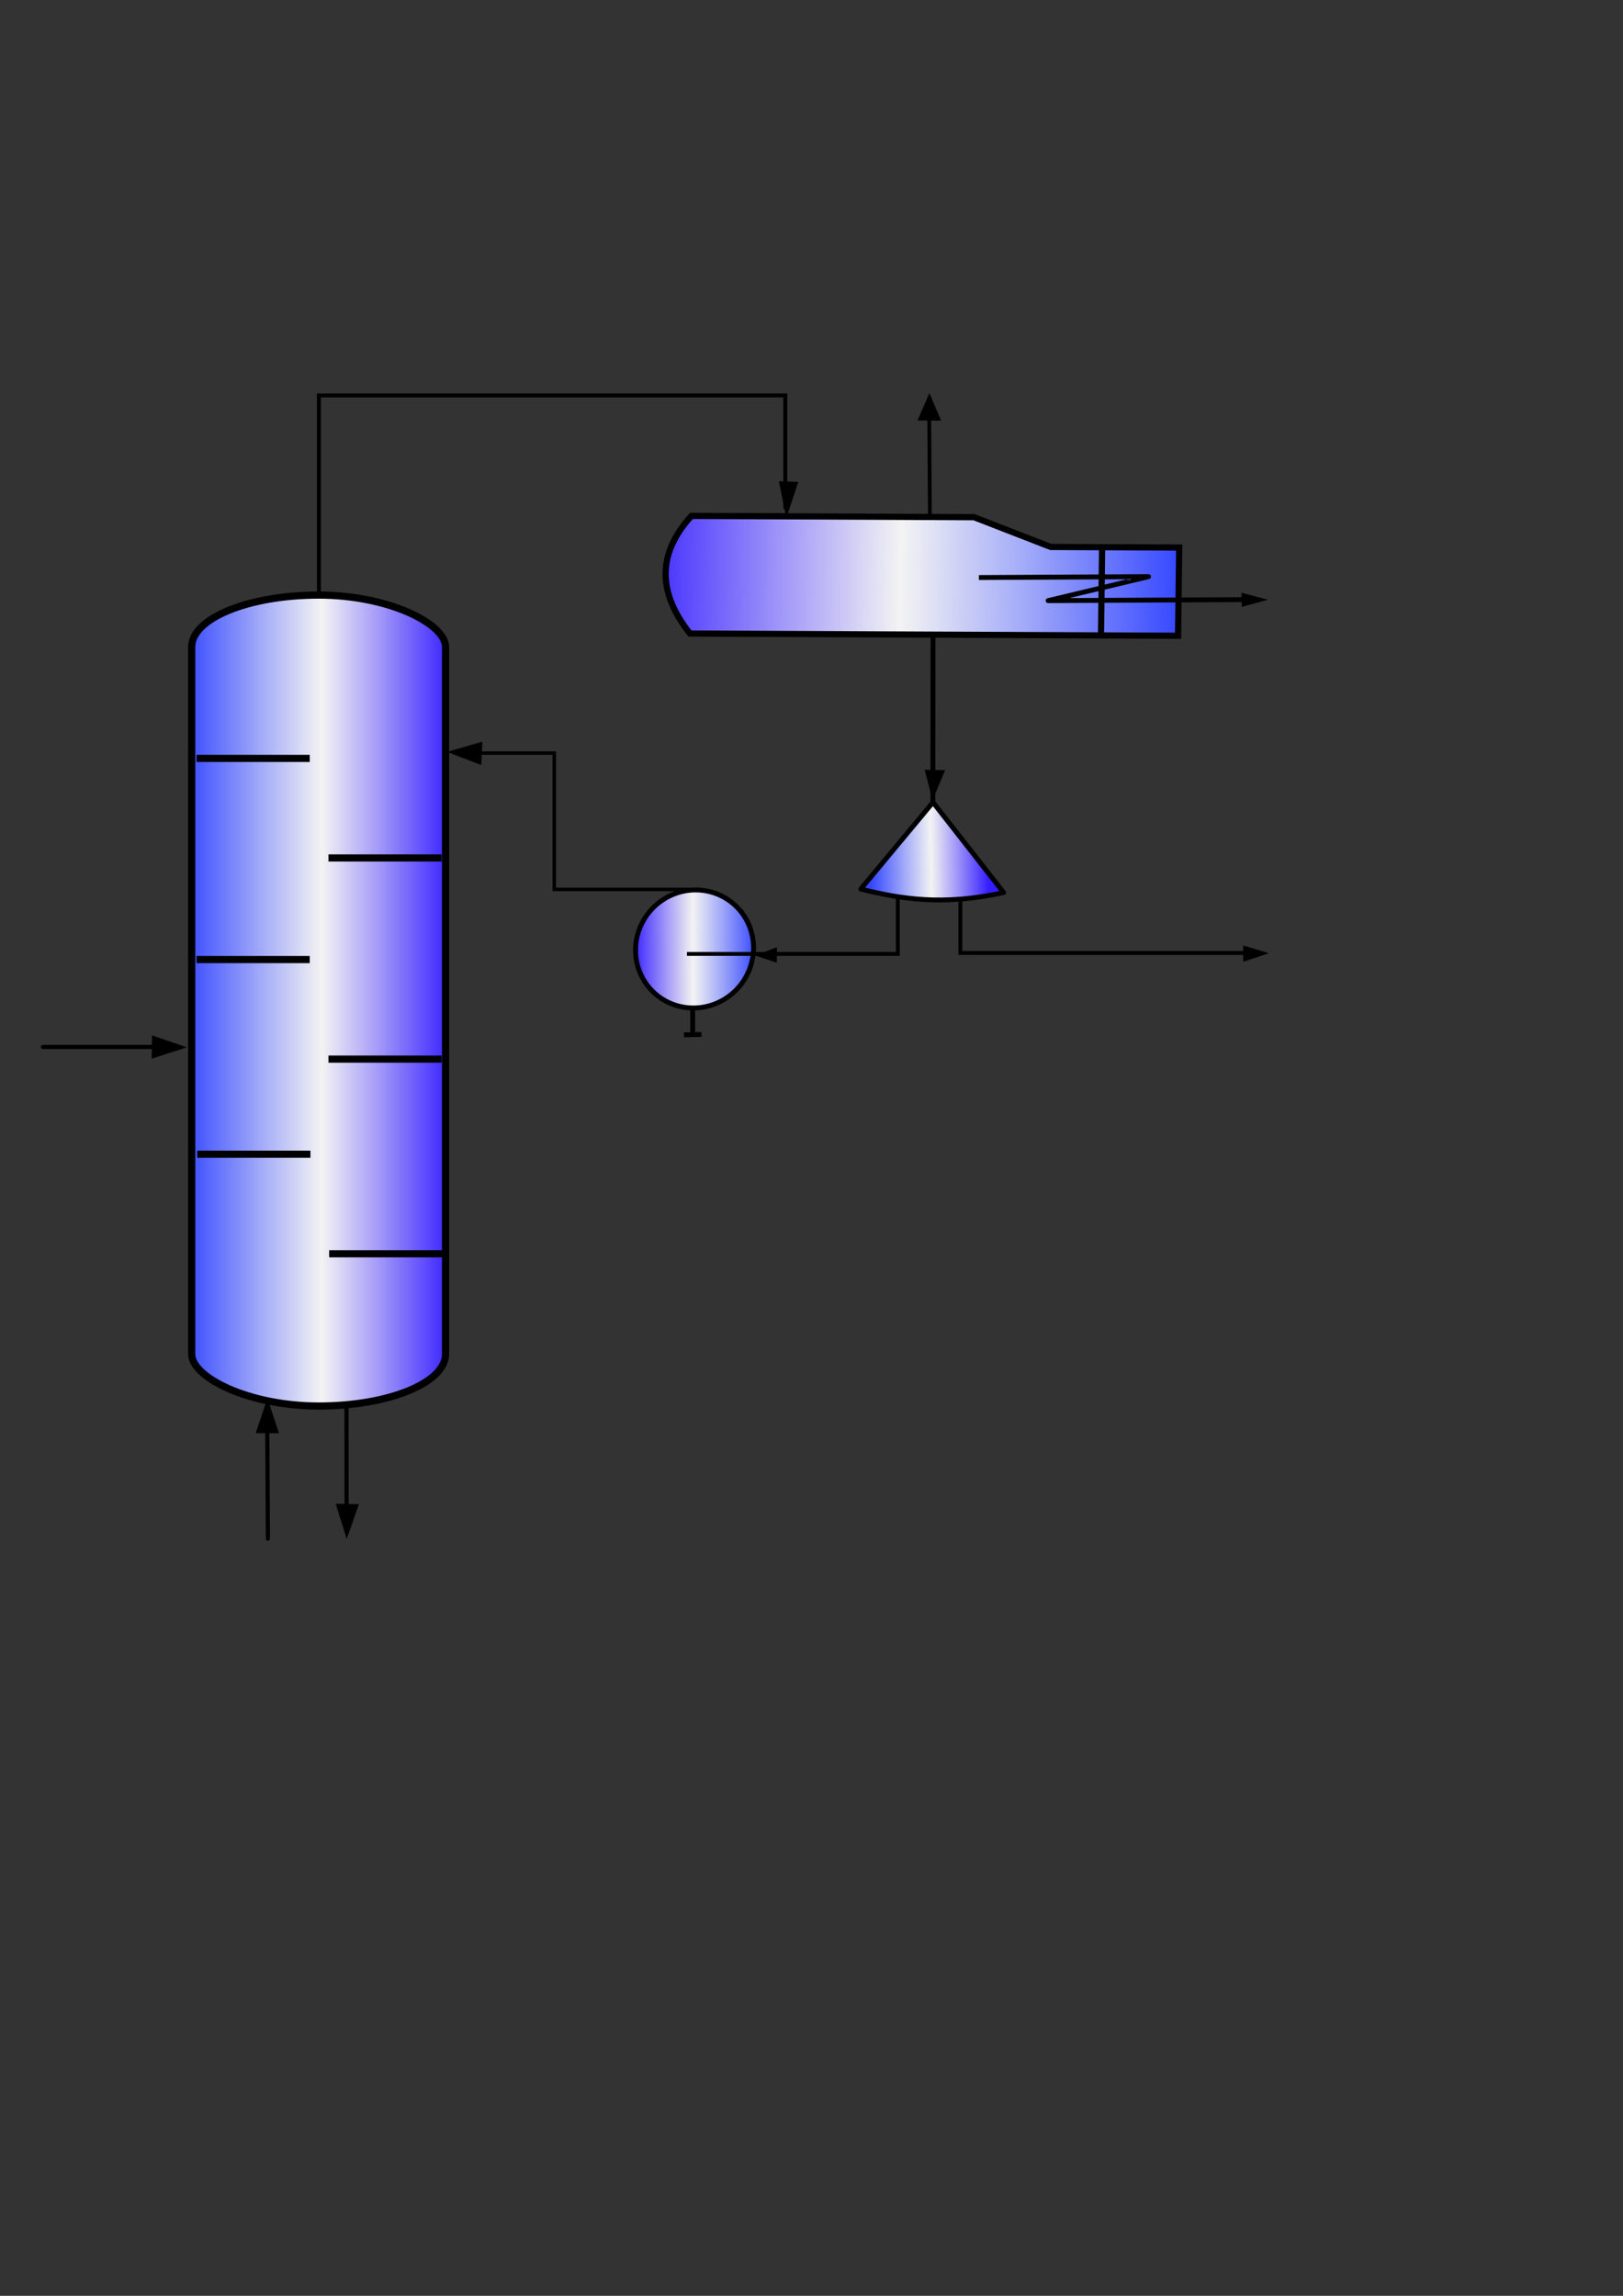 <?xml version="1.0" encoding="UTF-8" standalone="no"?>
<!-- Created with Inkscape (http://www.inkscape.org/) -->
<svg
   xmlns:dc="http://purl.org/dc/elements/1.1/"
   xmlns:cc="http://creativecommons.org/ns#"
   xmlns:rdf="http://www.w3.org/1999/02/22-rdf-syntax-ns#"
   xmlns:svg="http://www.w3.org/2000/svg"
   xmlns="http://www.w3.org/2000/svg"
   xmlns:xlink="http://www.w3.org/1999/xlink"
   xmlns:sodipodi="http://sodipodi.sourceforge.net/DTD/sodipodi-0.dtd"
   xmlns:inkscape="http://www.inkscape.org/namespaces/inkscape"
   id="svg2064"
   sodipodi:version="0.32"
   inkscape:version="0.46"
   width="210mm"
   height="297mm"
   sodipodi:docbase="C:\Documents and Settings\Administrador\Meus documentos\Bolsa Simulação\EMSO\mso\trunk\eml\stage_separators\icon"
   sodipodi:docname="RefluxedCond.svg"
   inkscape:export-filename="C:\Documents and Settings\Administrador\Meus documentos\Bolsa Simulação\Colunas\Distillation_thermosyphon_subcooling.png"
   inkscape:export-xdpi="90"
   inkscape:export-ydpi="90"
   inkscape:output_extension="org.inkscape.output.svg.inkscape">
  <rect width="100%" height="100%" fill="#333333" stroke="none"/>
  <defs
     id="defs2067">
    <linearGradient
       id="linearGradient6760">
      <stop
         id="stop12971"
         offset="0"
         style="stop-color:#3447ff;stop-opacity:1;" />
      <stop
         style="stop-color:white;stop-opacity:0.941;"
         offset="0.513"
         id="stop22168" />
      <stop
         id="stop6764"
         offset="1"
         style="stop-color:#341dff;stop-opacity:1;" />
    </linearGradient>
    <linearGradient
       inkscape:collect="always"
       xlink:href="#linearGradient6760"
       id="linearGradient5143"
       gradientUnits="userSpaceOnUse"
       x1="228.691"
       y1="870.787"
       x2="707.324"
       y2="870.787" />
    <linearGradient
       inkscape:collect="always"
       xlink:href="#linearGradient6760"
       id="linearGradient27244"
       gradientUnits="userSpaceOnUse"
       x1="422.419"
       y1="602.447"
       x2="527.938"
       y2="602.447" />
    <linearGradient
       inkscape:collect="always"
       xlink:href="#linearGradient6760"
       id="linearGradient27269"
       gradientUnits="userSpaceOnUse"
       gradientTransform="matrix(-5.065757e-3,0.577,0.699,1.716815e-2,71.822,209.721)"
       x1="372.577"
       y1="509.539"
       x2="370.842"
       y2="591.714" />
    <linearGradient
       inkscape:collect="always"
       xlink:href="#linearGradient6760"
       id="linearGradient27276"
       gradientUnits="userSpaceOnUse"
       gradientTransform="matrix(0,-0.836,-1.542,0,1498.362,880.651)"
       x1="228.691"
       y1="870.787"
       x2="707.324"
       y2="870.787" />
    <linearGradient
       inkscape:collect="always"
       xlink:href="#linearGradient6760"
       id="linearGradient27279"
       gradientUnits="userSpaceOnUse"
       gradientTransform="matrix(0,-0.836,-1.542,0,1498.362,880.651)"
       x1="228.691"
       y1="870.787"
       x2="707.324"
       y2="870.787" />
    <linearGradient
       inkscape:collect="always"
       xlink:href="#linearGradient6760"
       id="linearGradient27282"
       gradientUnits="userSpaceOnUse"
       gradientTransform="matrix(0,-0.836,-1.542,0,1498.362,880.651)"
       x1="228.691"
       y1="870.787"
       x2="707.324"
       y2="870.787" />
    <linearGradient
       inkscape:collect="always"
       xlink:href="#linearGradient6760"
       id="linearGradient27285"
       gradientUnits="userSpaceOnUse"
       gradientTransform="matrix(0,-0.836,-1.542,0,1498.362,880.651)"
       x1="228.691"
       y1="870.787"
       x2="707.324"
       y2="870.787" />
    <linearGradient
       inkscape:collect="always"
       xlink:href="#linearGradient6760"
       id="linearGradient27288"
       gradientUnits="userSpaceOnUse"
       gradientTransform="matrix(0,-0.836,-1.542,0,1498.362,880.651)"
       x1="228.691"
       y1="870.787"
       x2="707.324"
       y2="870.787" />
    <linearGradient
       inkscape:collect="always"
       xlink:href="#linearGradient6760"
       id="linearGradient27291"
       gradientUnits="userSpaceOnUse"
       gradientTransform="matrix(0,-0.836,-1.542,0,1498.362,880.651)"
       x1="228.691"
       y1="870.787"
       x2="707.324"
       y2="870.787" />
    <linearGradient
       inkscape:collect="always"
       xlink:href="#linearGradient6760"
       id="linearGradient27294"
       gradientUnits="userSpaceOnUse"
       gradientTransform="matrix(1.542,0,0,0.836,1498.363,880.651)"
       x1="-913.332"
       y1="-468.008"
       x2="-828.242"
       y2="-468.008" />
    <linearGradient
       inkscape:collect="always"
       xlink:href="#linearGradient6760"
       id="linearGradient2880"
       gradientUnits="userSpaceOnUse"
       gradientTransform="matrix(-0.628,-2.874427e-3,-9.177316e-3,0.719,681.874,-100.128)"
       x1="157.75"
       y1="532.362"
       x2="584.123"
       y2="532.362" />
  </defs>
  <sodipodi:namedview
     inkscape:window-height="900"
     inkscape:window-width="1280"
     inkscape:pageshadow="2"
     inkscape:pageopacity="0.0"
     guidetolerance="10.0"
     gridtolerance="10.0"
     objecttolerance="10.0"
     borderopacity="1.0"
     bordercolor="#666666"
     pagecolor="#ffffff"
     id="base"
     showgrid="true"
     showguides="true"
     inkscape:zoom="16"
     inkscape:cx="468.98908"
     inkscape:cy="653.28074"
     inkscape:window-x="-4"
     inkscape:window-y="-4"
     inkscape:current-layer="svg2064"
     inkscape:guide-bbox="true" />
  <g
     id="g5069"
     style="fill:url(#linearGradient5143);fill-opacity:1;fill-rule:nonzero"
     transform="matrix(0,-0.836,-1.542,0,1677.846,672.611)" />
  <rect
     ry="25.401"
     y="290.96"
     x="93.74"
     height="396.505"
     width="124.149"
     id="rect11493"
     style="fill:url(#linearGradient27294);fill-opacity:1;fill-rule:nonzero;stroke:black;stroke-width:3.5;stroke-linecap:round;stroke-linejoin:round;stroke-miterlimit:4;stroke-dasharray:none;stroke-opacity:1"
     rx="62.074" />
  <path
     id="path8726"
     d="M 215.972,517.843 L 160.623,517.843"
     style="fill:url(#linearGradient27291);fill-opacity:1;fill-rule:nonzero;stroke:black;stroke-width:3.5;stroke-linecap:butt;stroke-linejoin:miter;stroke-miterlimit:4;stroke-dasharray:none;stroke-opacity:1" />
  <path
     id="path8728"
     d="M 215.972,419.485 L 160.623,419.485"
     style="fill:url(#linearGradient27288);fill-opacity:1;fill-rule:nonzero;stroke:black;stroke-width:3.5;stroke-linecap:butt;stroke-linejoin:miter;stroke-miterlimit:4;stroke-dasharray:none;stroke-opacity:1" />
  <path
     id="path8732"
     d="M 151.468,469.172 L 96.118,469.172"
     style="fill:url(#linearGradient27285);fill-opacity:1;fill-rule:nonzero;stroke:black;stroke-width:3.5;stroke-linecap:butt;stroke-linejoin:miter;stroke-miterlimit:4;stroke-dasharray:none;stroke-opacity:1" />
  <path
     style="fill:url(#linearGradient27282);fill-opacity:1;fill-rule:nonzero;stroke:black;stroke-width:3.5;stroke-linecap:butt;stroke-linejoin:miter;stroke-miterlimit:4;stroke-dasharray:none;stroke-opacity:1"
     d="M 216.315,613.023 L 160.966,613.023"
     id="path7820" />
  <path
     style="fill:url(#linearGradient27279);fill-opacity:1;fill-rule:nonzero;stroke:black;stroke-width:3.5;stroke-linecap:butt;stroke-linejoin:miter;stroke-miterlimit:4;stroke-dasharray:none;stroke-opacity:1"
     d="M 151.81,564.352 L 96.461,564.352"
     id="path8730" />
  <path
     style="fill:url(#linearGradient27276);fill-opacity:1;fill-rule:nonzero;stroke:black;stroke-width:3.5;stroke-linecap:butt;stroke-linejoin:miter;stroke-miterlimit:4;stroke-dasharray:none;stroke-opacity:1"
     d="M 151.468,370.814 L 96.119,370.815"
     id="path8734" />
  <path
     style="fill:black;fill-opacity:1;fill-rule:evenodd;stroke:black;stroke-width:1.002px;stroke-linecap:butt;stroke-linejoin:miter;stroke-opacity:1"
     d="M 74.817,506.93 L 74.694,516.939 L 89.801,512.067 L 74.817,506.93 z "
     id="path20553" />
  <path
     style="fill:black;fill-opacity:1;fill-rule:evenodd;stroke:black;stroke-width:1.002px;stroke-linecap:butt;stroke-linejoin:miter;stroke-opacity:1"
     d="M 234.888,373.342 L 235.361,363.343 L 220.093,367.684 L 234.888,373.342 z "
     id="path5033" />
  <path
     sodipodi:nodetypes="cc"
     id="path4989"
     d="M 77.121,511.904 C 17.121,511.904 21.069,511.904 21.069,511.904"
     style="fill:none;fill-opacity:1;fill-rule:evenodd;stroke:black;stroke-width:2.031;stroke-linecap:butt;stroke-linejoin:miter;stroke-miterlimit:4;stroke-dasharray:none;stroke-opacity:1" />
  <path
     inkscape:export-ydpi="90"
     inkscape:export-xdpi="90"
     sodipodi:nodetypes="ccccc"
     id="path22345"
     d="M 420.942,434.694 L 456.259,392.284 L 472.606,413.157 L 490.816,436.411 C 461.108,442.968 440.401,439.525 420.942,434.694 z "
     style="fill:url(#linearGradient27269);fill-opacity:1;fill-rule:evenodd;stroke:black;stroke-width:2.367;stroke-linecap:round;stroke-linejoin:round;stroke-miterlimit:4;stroke-dasharray:none;stroke-opacity:1" />
  <path
     id="path1874"
     d="M 456.26,308.552 C 456.19,392.172 456.19,392.172 456.19,392.172"
     style="fill:none;fill-opacity:1;fill-rule:evenodd;stroke:black;stroke-width:2.38;stroke-linecap:butt;stroke-linejoin:round;stroke-miterlimit:4;stroke-dasharray:none;stroke-opacity:1" />
  <path
     style="fill:none;fill-opacity:1;fill-rule:evenodd;stroke:black;stroke-width:1.9;stroke-linecap:butt;stroke-linejoin:miter;stroke-miterlimit:4;stroke-dasharray:none;stroke-opacity:1"
     d="M 469.656,440.251 C 469.656,465.933 469.656,465.933 469.656,465.933 L 613.383,465.933"
     id="path15596" />
  <path
     id="path3659"
     d="M 608.184,469.961 L 608.18,462.593 L 619.769,466.067 L 608.184,469.961"
     style="fill:black;fill-opacity:1;fill-rule:evenodd;stroke:black;stroke-width:0.462px;stroke-linecap:butt;stroke-linejoin:miter;stroke-opacity:1" />
  <path
     style="fill:black;fill-opacity:1;fill-rule:evenodd;stroke:black;stroke-width:0.645px;stroke-linecap:butt;stroke-linejoin:miter;stroke-opacity:1"
     d="M 379.63,463.576 L 379.588,470.28 L 370.293,467.146 L 379.63,463.576 z "
     id="path4728" />
  <path
     transform="matrix(-0.574,1.337925e-2,1.653267e-3,0.577,611.405,110.021)"
     d="M 525.438 602.447 A 50.259 49.991 0 1 1  424.919,602.447 A 50.259 49.991 0 1 1  525.438 602.447 z"
     sodipodi:ry="49.990524"
     sodipodi:rx="50.259289"
     sodipodi:cy="602.44745"
     sodipodi:cx="475.17874"
     id="path6504"
     style="fill:url(#linearGradient27244);fill-opacity:1;fill-rule:evenodd;stroke:black;stroke-width:4.137;stroke-linecap:butt;stroke-linejoin:miter;stroke-miterlimit:4;stroke-dasharray:none;stroke-opacity:1"
     sodipodi:type="arc" />
  <path
     style="fill:none;fill-opacity:1;fill-rule:evenodd;stroke:black;stroke-width:1.897;stroke-linecap:butt;stroke-linejoin:miter;stroke-miterlimit:4;stroke-dasharray:none;stroke-opacity:1"
     d="M 335.948,466.414 L 439.052,466.414 L 439.052,438.311"
     id="path14705" />
  <path
     id="path10135"
     d="M 338.719,492.769 L 338.756,505.889 L 343.017,505.79 L 334.495,505.988 L 338.756,505.889"
     style="fill:none;fill-opacity:1;fill-rule:evenodd;stroke:black;stroke-width:2.38;stroke-linecap:butt;stroke-linejoin:miter;stroke-miterlimit:4;stroke-dasharray:none;stroke-opacity:1" />
  <path
     id="path4952"
     d="M 461.563,376.995 L 452.776,376.8 L 456.139,389.938 L 461.563,376.995 z "
     style="fill:black;fill-opacity:1;fill-rule:evenodd;stroke:black;stroke-width:0.875px;stroke-linecap:butt;stroke-linejoin:miter;stroke-opacity:1" />
  <path
     style="fill:none;fill-opacity:1;fill-rule:evenodd;stroke:black;stroke-width:1.702;stroke-linecap:butt;stroke-linejoin:miter;stroke-miterlimit:4;stroke-dasharray:none;stroke-opacity:1"
     d="M 340.848,434.879 L 271.053,434.879 L 271.053,368.213 L 233.471,368.213"
     id="path17376" />
  <path
     id="path28230"
     d="M 389.77,236.046 L 381.464,235.813 L 384.643,251.463 L 389.77,236.046 z "
     style="fill:black;fill-opacity:1;fill-rule:evenodd;stroke:black;stroke-width:0.928px;stroke-linecap:butt;stroke-linejoin:miter;stroke-opacity:1" />
  <path
     style="fill:url(#linearGradient2880);fill-opacity:1;fill-rule:evenodd;stroke:black;stroke-width:3.024;stroke-linecap:butt;stroke-linejoin:miter;stroke-miterlimit:4;stroke-dasharray:none;stroke-opacity:1"
     d="M 476.344,252.883 L 338.148,252.251 C 320.714,271.341 322.134,290.518 337.414,309.758 L 538.426,310.678 L 576.115,310.85 L 576.666,267.72 L 538.976,267.547 L 538.426,310.678 L 538.976,267.547 L 513.85,267.432 L 476.344,252.883 L 476.344,252.883 L 476.344,252.883 z "
     id="path2047"
     sodipodi:nodetypes="ccccccccccccc" />
  <path
     id="path2802"
     d="M 607.603,296.292 L 607.486,290.249 L 618.799,293.236 L 607.603,296.292 z "
     style="fill:black;fill-opacity:1;fill-rule:evenodd;stroke:black;stroke-width:0.673px;stroke-linecap:butt;stroke-linejoin:miter;stroke-opacity:1" />
  <path
     style="fill:none;fill-rule:evenodd;stroke:black;stroke-width:2.407;stroke-linecap:butt;stroke-linejoin:round;stroke-miterlimit:4;stroke-dasharray:none;stroke-opacity:1"
     d="M 478.702,282.384 L 561.648,281.943 L 512.562,293.678 L 607.796,293.172 L 607.796,293.172 L 607.796,293.172"
     id="path7262" />
  <path
     style="fill:none;fill-rule:evenodd;stroke:black;stroke-width:1.932;stroke-linecap:butt;stroke-linejoin:miter;stroke-miterlimit:4;stroke-dasharray:none;stroke-opacity:1"
     d="M 155.966,291.396 L 155.966,193.328 L 384.034,193.328 L 384.034,248.758"
     id="path32822" />
  <path
     style="fill:black;fill-opacity:1;fill-rule:evenodd;stroke:black;stroke-width:1.002px;stroke-linecap:butt;stroke-linejoin:miter;stroke-opacity:1"
     d="M 125.736,700.23 L 135.746,700.298 L 130.791,685.217 L 125.736,700.23 z "
     id="path1976" />
  <path
     sodipodi:nodetypes="cc"
     id="path1978"
     d="M 130.698,695.899 C 131.026,756.264 131.004,752.292 131.004,752.292"
     style="fill:none;fill-opacity:1;fill-rule:evenodd;stroke:black;stroke-width:2.032;stroke-linecap:butt;stroke-linejoin:miter;stroke-miterlimit:4;stroke-dasharray:none;stroke-opacity:1" />
  <path
     style="fill:black;fill-opacity:1;fill-rule:evenodd;stroke:black;stroke-width:1.002px;stroke-linecap:butt;stroke-linejoin:miter;stroke-opacity:1"
     d="M 174.834,735.949 L 164.826,735.752 L 169.587,750.895 L 174.834,735.949 z "
     id="path1980" />
  <path
     sodipodi:nodetypes="cc"
     id="path1982"
     d="M 169.5,744.18 C 169.445,684.18 169.448,688.128 169.448,688.128"
     style="fill:none;fill-opacity:1;fill-rule:evenodd;stroke:black;stroke-width:2.031;stroke-linecap:butt;stroke-linejoin:miter;stroke-miterlimit:4;stroke-dasharray:none;stroke-opacity:1" />
  <path
     style="fill:black;fill-opacity:1;fill-rule:evenodd;stroke:black;stroke-width:0.898px;stroke-linecap:butt;stroke-linejoin:miter;stroke-opacity:1"
     d="M 449.375,205.164 L 459.551,205.213 L 454.505,193.311 L 449.375,205.164 z "
     id="path1981" />
  <path
     sodipodi:nodetypes="cc"
     id="path1983"
     d="M 454.428,203.283 C 454.774,255.004 454.751,251.601 454.751,251.601"
     style="fill:none;fill-opacity:1;fill-rule:evenodd;stroke:black;stroke-width:1.841;stroke-linecap:butt;stroke-linejoin:miter;stroke-miterlimit:4;stroke-dasharray:none;stroke-opacity:1" />
</svg>
